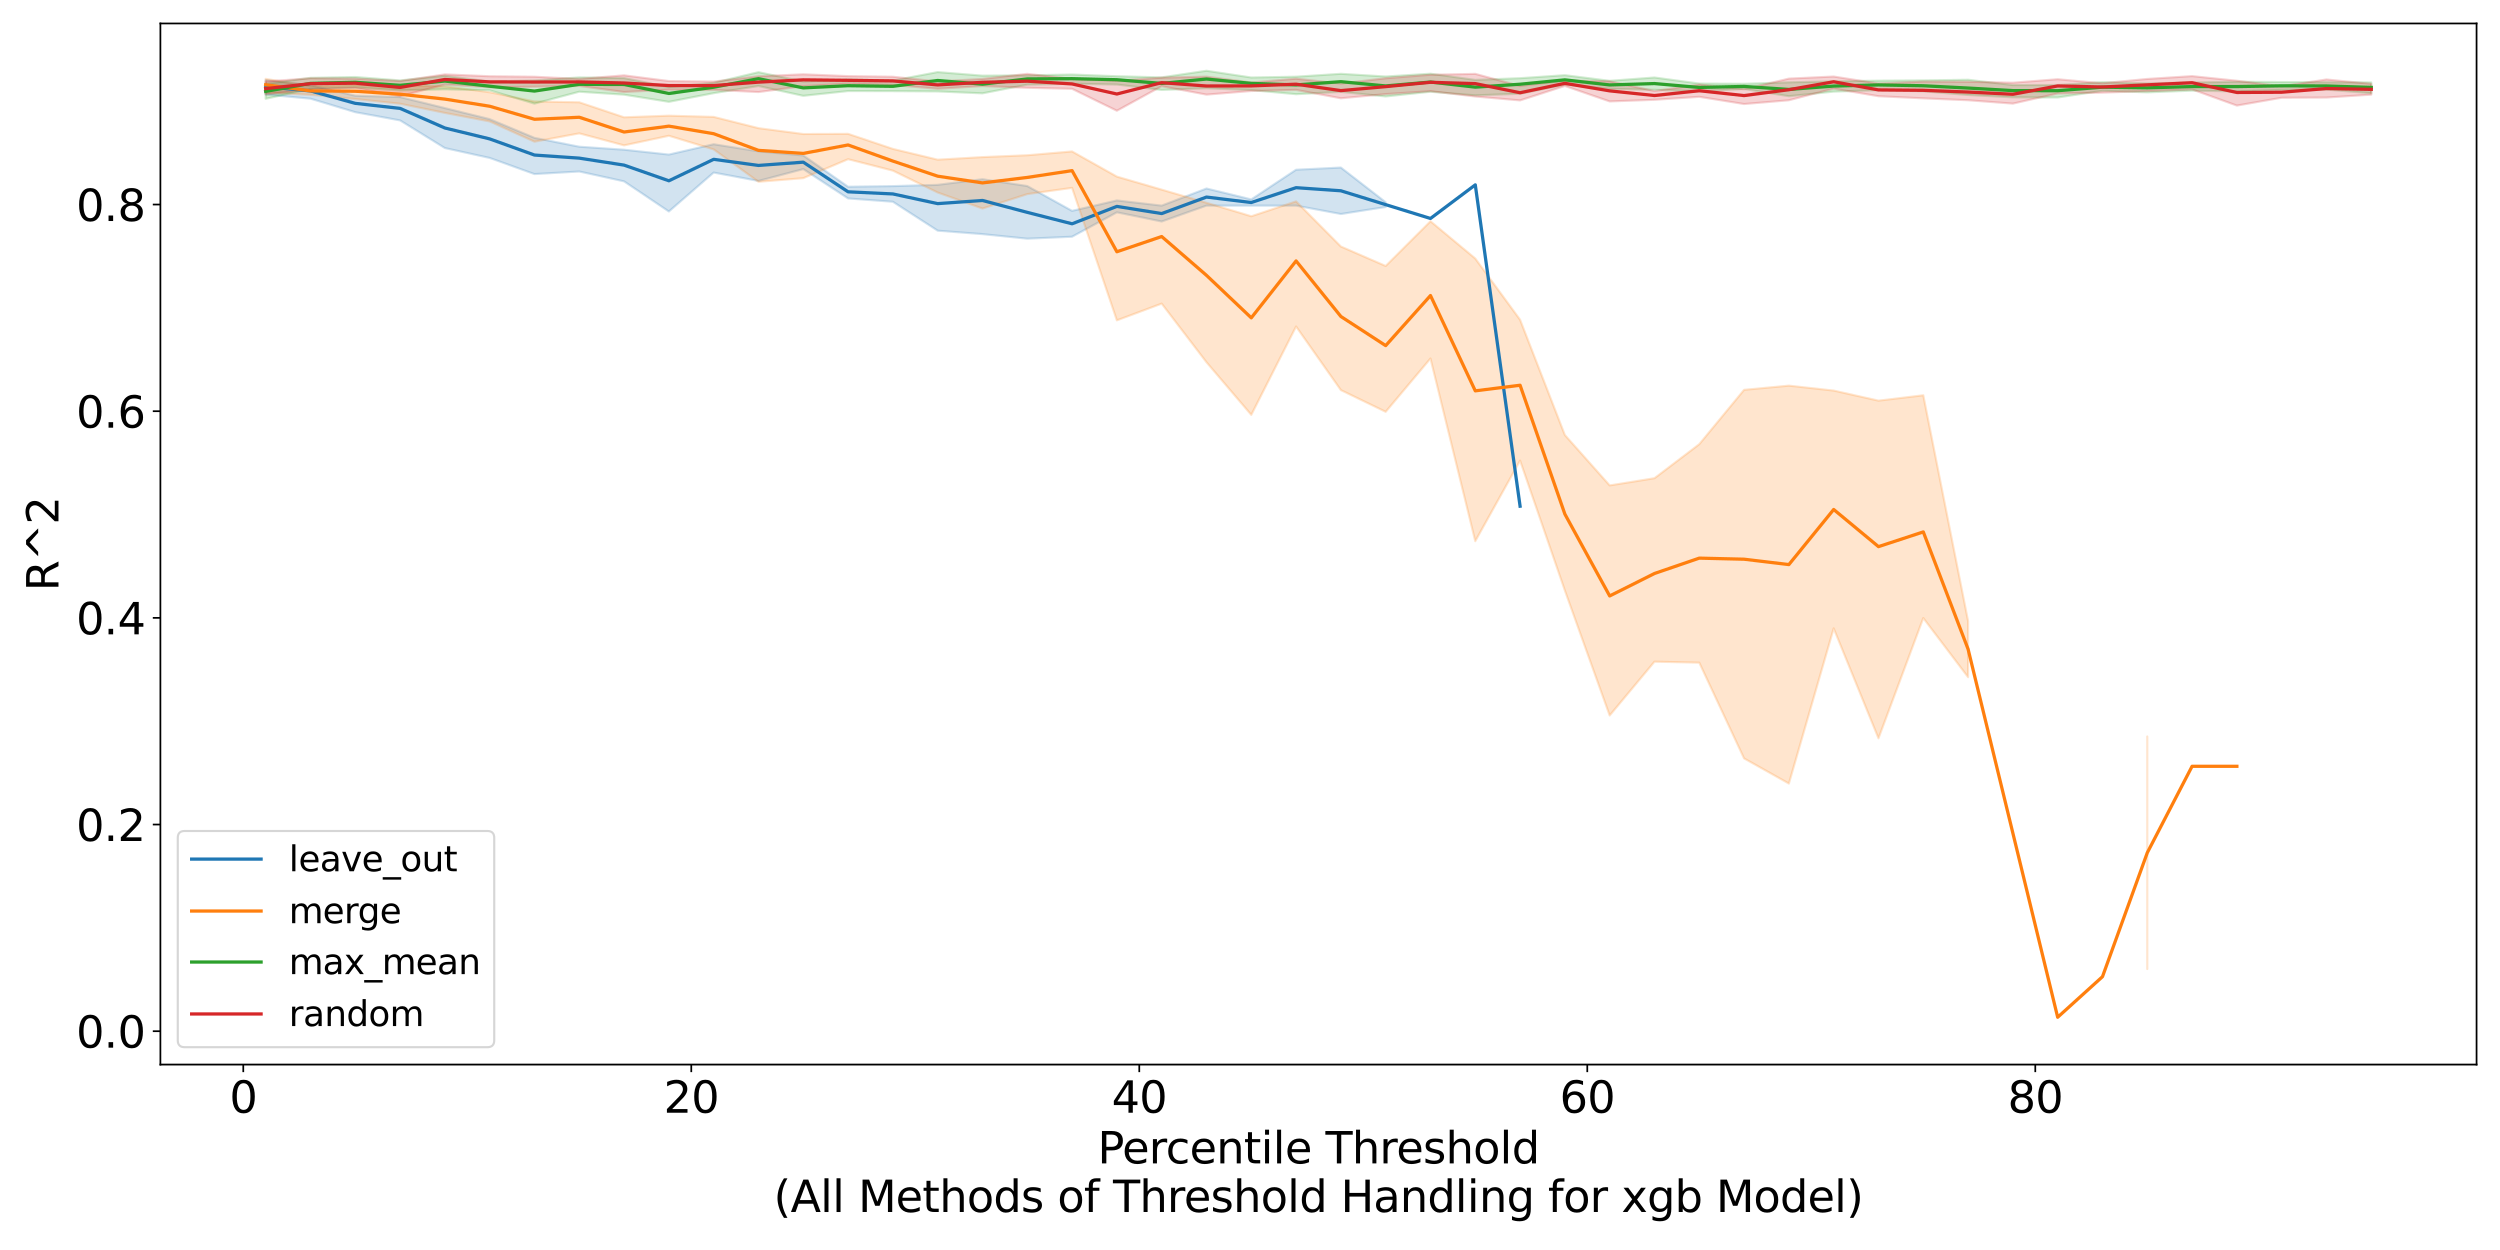 <?xml version="1.0" encoding="utf-8" standalone="no"?>
<!DOCTYPE svg PUBLIC "-//W3C//DTD SVG 1.1//EN"
  "http://www.w3.org/Graphics/SVG/1.1/DTD/svg11.dtd">
<svg xmlns:xlink="http://www.w3.org/1999/xlink" width="1152pt" height="576pt" viewBox="0 0 1152 576" xmlns="http://www.w3.org/2000/svg" version="1.1">
 <defs>
  <style type="text/css">*{stroke-linejoin: round; stroke-linecap: butt}</style>
 </defs>
 <g id="figure_1">
  <g id="patch_1">
   <path d="M 0 576 
L 1152 576 
L 1152 0 
L 0 0 
z
" style="fill: #ffffff"/>
  </g>
  <g id="axes_1">
   <g id="patch_2">
    <path d="M 73.91 490.552 
L 1141.2 490.552 
L 1141.2 10.8 
L 73.91 10.8 
z
" style="fill: #ffffff"/>
   </g>
   <g id="PolyCollection_1">
    <defs>
     <path id="me7a754d782" d="M 122.423 -539.106 
L 122.423 -532.433 
L 143.067 -530.531 
L 163.711 -524.304 
L 184.355 -520.516 
L 204.999 -507.78 
L 225.643 -503.221 
L 246.287 -495.789 
L 266.931 -496.976 
L 287.574 -492.43 
L 308.218 -478.544 
L 328.862 -496.485 
L 349.506 -492.622 
L 370.15 -498.081 
L 390.794 -484.557 
L 411.438 -483.037 
L 432.082 -469.709 
L 452.726 -468.116 
L 473.37 -466.016 
L 494.014 -466.916 
L 514.657 -478.153 
L 535.301 -473.927 
L 555.945 -481.25 
L 576.589 -481.25 
L 597.233 -481.25 
L 617.877 -477.381 
L 638.521 -480.61 
L 638.521 -482.808 
L 638.521 -482.808 
L 617.877 -498.79 
L 597.233 -497.786 
L 576.589 -484.112 
L 555.945 -489.137 
L 535.301 -481.25 
L 514.657 -483.634 
L 494.014 -478.835 
L 473.37 -490.27 
L 452.726 -493.42 
L 432.082 -490.821 
L 411.438 -490.239 
L 390.794 -489.951 
L 370.15 -504.364 
L 349.506 -506.262 
L 328.862 -509.538 
L 308.218 -504.776 
L 287.574 -507.007 
L 266.931 -508.394 
L 246.287 -512.47 
L 225.643 -521.094 
L 204.999 -526.187 
L 184.355 -531.26 
L 163.711 -531.895 
L 143.067 -536.721 
L 122.423 -539.106 
z
" style="stroke: #1f77b4; stroke-opacity: 0.2"/>
    </defs>
    <g clip-path="url(#pbb1930a313)">
     <use xlink:href="#me7a754d782" x="0" y="576" style="fill: #1f77b4; fill-opacity: 0.2; stroke: #1f77b4; stroke-opacity: 0.2"/>
    </g>
   </g>
   <g id="PolyCollection_2">
    <path d="M 122.423 36.33 
L 122.423 42.564 
L 143.067 43.684 
L 163.711 45.627 
L 184.355 47.793 
L 204.999 52.023 
L 225.643 55.953 
L 246.287 65.29 
L 266.931 61.457 
L 287.574 66.984 
L 308.218 62.569 
L 328.862 68.844 
L 349.506 83.761 
L 370.15 82.103 
L 390.794 73.357 
L 411.438 78.635 
L 432.082 88.709 
L 452.726 96.093 
L 473.37 89.446 
L 494.014 86.571 
L 514.657 147.614 
L 535.301 139.9 
L 555.945 166.913 
L 576.589 191.165 
L 597.233 150.453 
L 617.877 179.76 
L 638.521 189.769 
L 659.165 165.197 
L 679.809 249.368 
L 700.453 212.242 
L 721.096 272.1 
L 741.74 329.69 
L 762.384 304.9 
L 783.028 305.347 
L 803.672 349.479 
L 824.316 361.069 
L 844.96 289.551 
L 865.604 340.208 
L 886.248 284.8 
L 906.892 312.037 
L 906.892 286.197 
L 906.892 286.197 
L 886.248 182.148 
L 865.604 184.625 
L 844.96 179.981 
L 824.316 177.711 
L 803.672 179.64 
L 783.028 204.68 
L 762.384 220.36 
L 741.74 223.679 
L 721.096 200.464 
L 700.453 147.342 
L 679.809 119.131 
L 659.165 101.961 
L 638.521 122.567 
L 617.877 113.601 
L 597.233 92.806 
L 576.589 99.651 
L 555.945 93.435 
L 535.301 87.384 
L 514.657 81.385 
L 494.014 69.787 
L 473.37 71.539 
L 452.726 72.393 
L 432.082 73.578 
L 411.438 68.613 
L 390.794 61.675 
L 370.15 61.756 
L 349.506 59.06 
L 328.862 53.866 
L 308.218 53.309 
L 287.574 54.054 
L 266.931 47.136 
L 246.287 46.757 
L 225.643 42.519 
L 204.999 39.76 
L 184.355 39.514 
L 163.711 39.187 
L 143.067 39.768 
L 122.423 36.33 
z
" clip-path="url(#pbb1930a313)" style="fill: #ff7f0e; fill-opacity: 0.2; stroke: #ff7f0e; stroke-opacity: 0.2"/>
    <path d="M 989.467 339.381 
L 989.467 446.515 
L 989.467 339.381 
L 989.467 339.381 
z
" clip-path="url(#pbb1930a313)" style="fill: #ff7f0e; fill-opacity: 0.2; stroke: #ff7f0e; stroke-opacity: 0.2"/>
   </g>
   <g id="PolyCollection_3">
    <defs>
     <path id="m6e97b37453" d="M 122.423 -537.349 
L 122.423 -530.465 
L 143.067 -535.061 
L 163.711 -535.703 
L 184.355 -534.364 
L 204.999 -534.863 
L 225.643 -534.404 
L 246.287 -528.25 
L 266.931 -533.734 
L 287.574 -532.376 
L 308.218 -529.074 
L 328.862 -533.068 
L 349.506 -536.361 
L 370.15 -531.845 
L 390.794 -534.05 
L 411.438 -534.001 
L 432.082 -533.873 
L 452.726 -532.991 
L 473.37 -536.989 
L 494.014 -537.412 
L 514.657 -537.043 
L 535.301 -534.564 
L 555.945 -535.337 
L 576.589 -534.487 
L 597.233 -532.594 
L 617.877 -533.667 
L 638.521 -531.552 
L 659.165 -533.727 
L 679.809 -532.068 
L 700.453 -532.793 
L 721.096 -537.029 
L 741.74 -535.05 
L 762.384 -534.626 
L 783.028 -533.906 
L 803.672 -535.015 
L 824.316 -531.665 
L 844.96 -533.788 
L 865.604 -534.447 
L 886.248 -533.934 
L 906.892 -532.233 
L 927.536 -531.145 
L 948.179 -531.083 
L 968.823 -534.155 
L 989.467 -533.449 
L 1010.111 -534.237 
L 1030.755 -533.874 
L 1051.399 -534.586 
L 1072.043 -534.718 
L 1092.687 -533.039 
L 1092.687 -537.999 
L 1092.687 -537.999 
L 1072.043 -538.095 
L 1051.399 -538.206 
L 1030.755 -538.332 
L 1010.111 -537.968 
L 989.467 -537.568 
L 968.823 -538.134 
L 948.179 -536.825 
L 927.536 -536.801 
L 906.892 -539.25 
L 886.248 -538.948 
L 865.604 -538.823 
L 844.96 -538.522 
L 824.316 -538.052 
L 803.672 -537.394 
L 783.028 -537.496 
L 762.384 -540.288 
L 741.74 -538.756 
L 721.096 -541.354 
L 700.453 -539.966 
L 679.809 -539.187 
L 659.165 -542.029 
L 638.521 -540.746 
L 617.877 -541.984 
L 597.233 -540.656 
L 576.589 -540.284 
L 555.945 -543.393 
L 535.301 -540.344 
L 514.657 -540.871 
L 494.014 -541.66 
L 473.37 -541.274 
L 452.726 -541.138 
L 432.082 -542.78 
L 411.438 -538.884 
L 390.794 -539.374 
L 370.15 -538.431 
L 349.506 -542.741 
L 328.862 -537.85 
L 308.218 -535.876 
L 287.574 -540.019 
L 266.931 -540.323 
L 246.287 -538.912 
L 225.643 -538.405 
L 204.999 -541.07 
L 184.355 -538.944 
L 163.711 -540.517 
L 143.067 -540.127 
L 122.423 -537.349 
z
" style="stroke: #2ca02c; stroke-opacity: 0.2"/>
    </defs>
    <g clip-path="url(#pbb1930a313)">
     <use xlink:href="#m6e97b37453" x="0" y="576" style="fill: #2ca02c; fill-opacity: 0.2; stroke: #2ca02c; stroke-opacity: 0.2"/>
    </g>
   </g>
   <g id="PolyCollection_4">
    <defs>
     <path id="m1a0ae07b39" d="M 122.423 -538.478 
L 122.423 -532.525 
L 143.067 -534.814 
L 163.711 -535.452 
L 184.355 -531.689 
L 204.999 -537.05 
L 225.643 -535.799 
L 246.287 -536.04 
L 266.931 -536.389 
L 287.574 -533.61 
L 308.218 -534.647 
L 328.862 -534.59 
L 349.506 -533.581 
L 370.15 -536.311 
L 390.794 -537.453 
L 411.438 -536.86 
L 432.082 -535.093 
L 452.726 -536.351 
L 473.37 -535.556 
L 494.014 -535.076 
L 514.657 -524.973 
L 535.301 -536.279 
L 555.945 -532.399 
L 576.589 -534.075 
L 597.233 -534.588 
L 617.877 -530.716 
L 638.521 -532.637 
L 659.165 -534.006 
L 679.809 -531.533 
L 700.453 -529.737 
L 721.096 -536.391 
L 741.74 -529.264 
L 762.384 -530.014 
L 783.028 -531.391 
L 803.672 -528.068 
L 824.316 -529.799 
L 844.96 -535.17 
L 865.604 -531.668 
L 886.248 -530.693 
L 906.892 -529.813 
L 927.536 -528.255 
L 948.179 -532.938 
L 968.823 -533.322 
L 989.467 -534.046 
L 1010.111 -534.799 
L 1030.755 -527.351 
L 1051.399 -530.97 
L 1072.043 -531.058 
L 1092.687 -532.389 
L 1092.687 -537.347 
L 1092.687 -537.347 
L 1072.043 -539.381 
L 1051.399 -536.233 
L 1030.755 -538.795 
L 1010.111 -540.921 
L 989.467 -539.617 
L 968.823 -537.641 
L 948.179 -539.484 
L 927.536 -537.881 
L 906.892 -538.299 
L 886.248 -538.384 
L 865.604 -537.505 
L 844.96 -540.734 
L 824.316 -539.774 
L 803.672 -534.886 
L 783.028 -537.038 
L 762.384 -534.038 
L 741.74 -538.532 
L 721.096 -538.859 
L 700.453 -536.379 
L 679.809 -541.963 
L 659.165 -541.541 
L 638.521 -539.931 
L 617.877 -537.501 
L 597.233 -539.729 
L 576.589 -537.994 
L 555.945 -540.668 
L 535.301 -540.204 
L 514.657 -538.781 
L 494.014 -539.648 
L 473.37 -541.967 
L 452.726 -539.625 
L 432.082 -538.442 
L 411.438 -540.64 
L 390.794 -540.921 
L 370.15 -541.76 
L 349.506 -540.837 
L 328.862 -538.395 
L 308.218 -538.656 
L 287.574 -541.273 
L 266.931 -539.635 
L 246.287 -540.64 
L 225.643 -540.861 
L 204.999 -541.726 
L 184.355 -538.631 
L 163.711 -539.744 
L 143.067 -539.913 
L 122.423 -538.478 
z
" style="stroke: #d62728; stroke-opacity: 0.2"/>
    </defs>
    <g clip-path="url(#pbb1930a313)">
     <use xlink:href="#m1a0ae07b39" x="0" y="576" style="fill: #d62728; fill-opacity: 0.2; stroke: #d62728; stroke-opacity: 0.2"/>
    </g>
   </g>
   <g id="matplotlib.axis_1">
    <g id="xtick_1">
     <g id="line2d_1">
      <defs>
       <path id="m4ac0fab7d2" d="M 0 0 
L 0 3.5 
" style="stroke: #000000; stroke-width: 0.8"/>
      </defs>
      <g>
       <use xlink:href="#m4ac0fab7d2" x="112.101" y="490.552" style="stroke: #000000; stroke-width: 0.8"/>
      </g>
     </g>
     <g id="text_1">
      <!-- 0 -->
      <g transform="translate(105.739 512.749) scale(0.2 -0.2)">
       <defs>
        <path id="DejaVuSans-30" d="M 2034 4250 
Q 1547 4250 1301 3770 
Q 1056 3291 1056 2328 
Q 1056 1369 1301 889 
Q 1547 409 2034 409 
Q 2525 409 2770 889 
Q 3016 1369 3016 2328 
Q 3016 3291 2770 3770 
Q 2525 4250 2034 4250 
z
M 2034 4750 
Q 2819 4750 3233 4129 
Q 3647 3509 3647 2328 
Q 3647 1150 3233 529 
Q 2819 -91 2034 -91 
Q 1250 -91 836 529 
Q 422 1150 422 2328 
Q 422 3509 836 4129 
Q 1250 4750 2034 4750 
z
" transform="scale(0.016)"/>
       </defs>
       <use xlink:href="#DejaVuSans-30"/>
      </g>
     </g>
    </g>
    <g id="xtick_2">
     <g id="line2d_2">
      <g>
       <use xlink:href="#m4ac0fab7d2" x="318.54" y="490.552" style="stroke: #000000; stroke-width: 0.8"/>
      </g>
     </g>
     <g id="text_2">
      <!-- 20 -->
      <g transform="translate(305.815 512.749) scale(0.2 -0.2)">
       <defs>
        <path id="DejaVuSans-32" d="M 1228 531 
L 3431 531 
L 3431 0 
L 469 0 
L 469 531 
Q 828 903 1448 1529 
Q 2069 2156 2228 2338 
Q 2531 2678 2651 2914 
Q 2772 3150 2772 3378 
Q 2772 3750 2511 3984 
Q 2250 4219 1831 4219 
Q 1534 4219 1204 4116 
Q 875 4013 500 3803 
L 500 4441 
Q 881 4594 1212 4672 
Q 1544 4750 1819 4750 
Q 2544 4750 2975 4387 
Q 3406 4025 3406 3419 
Q 3406 3131 3298 2873 
Q 3191 2616 2906 2266 
Q 2828 2175 2409 1742 
Q 1991 1309 1228 531 
z
" transform="scale(0.016)"/>
       </defs>
       <use xlink:href="#DejaVuSans-32"/>
       <use xlink:href="#DejaVuSans-30" x="63.623"/>
      </g>
     </g>
    </g>
    <g id="xtick_3">
     <g id="line2d_3">
      <g>
       <use xlink:href="#m4ac0fab7d2" x="524.979" y="490.552" style="stroke: #000000; stroke-width: 0.8"/>
      </g>
     </g>
     <g id="text_3">
      <!-- 40 -->
      <g transform="translate(512.254 512.749) scale(0.2 -0.2)">
       <defs>
        <path id="DejaVuSans-34" d="M 2419 4116 
L 825 1625 
L 2419 1625 
L 2419 4116 
z
M 2253 4666 
L 3047 4666 
L 3047 1625 
L 3713 1625 
L 3713 1100 
L 3047 1100 
L 3047 0 
L 2419 0 
L 2419 1100 
L 313 1100 
L 313 1709 
L 2253 4666 
z
" transform="scale(0.016)"/>
       </defs>
       <use xlink:href="#DejaVuSans-34"/>
       <use xlink:href="#DejaVuSans-30" x="63.623"/>
      </g>
     </g>
    </g>
    <g id="xtick_4">
     <g id="line2d_4">
      <g>
       <use xlink:href="#m4ac0fab7d2" x="731.418" y="490.552" style="stroke: #000000; stroke-width: 0.8"/>
      </g>
     </g>
     <g id="text_4">
      <!-- 60 -->
      <g transform="translate(718.693 512.749) scale(0.2 -0.2)">
       <defs>
        <path id="DejaVuSans-36" d="M 2113 2584 
Q 1688 2584 1439 2293 
Q 1191 2003 1191 1497 
Q 1191 994 1439 701 
Q 1688 409 2113 409 
Q 2538 409 2786 701 
Q 3034 994 3034 1497 
Q 3034 2003 2786 2293 
Q 2538 2584 2113 2584 
z
M 3366 4563 
L 3366 3988 
Q 3128 4100 2886 4159 
Q 2644 4219 2406 4219 
Q 1781 4219 1451 3797 
Q 1122 3375 1075 2522 
Q 1259 2794 1537 2939 
Q 1816 3084 2150 3084 
Q 2853 3084 3261 2657 
Q 3669 2231 3669 1497 
Q 3669 778 3244 343 
Q 2819 -91 2113 -91 
Q 1303 -91 875 529 
Q 447 1150 447 2328 
Q 447 3434 972 4092 
Q 1497 4750 2381 4750 
Q 2619 4750 2861 4703 
Q 3103 4656 3366 4563 
z
" transform="scale(0.016)"/>
       </defs>
       <use xlink:href="#DejaVuSans-36"/>
       <use xlink:href="#DejaVuSans-30" x="63.623"/>
      </g>
     </g>
    </g>
    <g id="xtick_5">
     <g id="line2d_5">
      <g>
       <use xlink:href="#m4ac0fab7d2" x="937.858" y="490.552" style="stroke: #000000; stroke-width: 0.8"/>
      </g>
     </g>
     <g id="text_5">
      <!-- 80 -->
      <g transform="translate(925.133 512.749) scale(0.2 -0.2)">
       <defs>
        <path id="DejaVuSans-38" d="M 2034 2216 
Q 1584 2216 1326 1975 
Q 1069 1734 1069 1313 
Q 1069 891 1326 650 
Q 1584 409 2034 409 
Q 2484 409 2743 651 
Q 3003 894 3003 1313 
Q 3003 1734 2745 1975 
Q 2488 2216 2034 2216 
z
M 1403 2484 
Q 997 2584 770 2862 
Q 544 3141 544 3541 
Q 544 4100 942 4425 
Q 1341 4750 2034 4750 
Q 2731 4750 3128 4425 
Q 3525 4100 3525 3541 
Q 3525 3141 3298 2862 
Q 3072 2584 2669 2484 
Q 3125 2378 3379 2068 
Q 3634 1759 3634 1313 
Q 3634 634 3220 271 
Q 2806 -91 2034 -91 
Q 1263 -91 848 271 
Q 434 634 434 1313 
Q 434 1759 690 2068 
Q 947 2378 1403 2484 
z
M 1172 3481 
Q 1172 3119 1398 2916 
Q 1625 2713 2034 2713 
Q 2441 2713 2670 2916 
Q 2900 3119 2900 3481 
Q 2900 3844 2670 4047 
Q 2441 4250 2034 4250 
Q 1625 4250 1398 4047 
Q 1172 3844 1172 3481 
z
" transform="scale(0.016)"/>
       </defs>
       <use xlink:href="#DejaVuSans-38"/>
       <use xlink:href="#DejaVuSans-30" x="63.623"/>
      </g>
     </g>
    </g>
    <g id="text_6">
     <!-- Percentile Threshold -->
     <g transform="translate(505.775 536.105) scale(0.2 -0.2)">
      <defs>
       <path id="DejaVuSans-50" d="M 1259 4147 
L 1259 2394 
L 2053 2394 
Q 2494 2394 2734 2622 
Q 2975 2850 2975 3272 
Q 2975 3691 2734 3919 
Q 2494 4147 2053 4147 
L 1259 4147 
z
M 628 4666 
L 2053 4666 
Q 2838 4666 3239 4311 
Q 3641 3956 3641 3272 
Q 3641 2581 3239 2228 
Q 2838 1875 2053 1875 
L 1259 1875 
L 1259 0 
L 628 0 
L 628 4666 
z
" transform="scale(0.016)"/>
       <path id="DejaVuSans-65" d="M 3597 1894 
L 3597 1613 
L 953 1613 
Q 991 1019 1311 708 
Q 1631 397 2203 397 
Q 2534 397 2845 478 
Q 3156 559 3463 722 
L 3463 178 
Q 3153 47 2828 -22 
Q 2503 -91 2169 -91 
Q 1331 -91 842 396 
Q 353 884 353 1716 
Q 353 2575 817 3079 
Q 1281 3584 2069 3584 
Q 2775 3584 3186 3129 
Q 3597 2675 3597 1894 
z
M 3022 2063 
Q 3016 2534 2758 2815 
Q 2500 3097 2075 3097 
Q 1594 3097 1305 2825 
Q 1016 2553 972 2059 
L 3022 2063 
z
" transform="scale(0.016)"/>
       <path id="DejaVuSans-72" d="M 2631 2963 
Q 2534 3019 2420 3045 
Q 2306 3072 2169 3072 
Q 1681 3072 1420 2755 
Q 1159 2438 1159 1844 
L 1159 0 
L 581 0 
L 581 3500 
L 1159 3500 
L 1159 2956 
Q 1341 3275 1631 3429 
Q 1922 3584 2338 3584 
Q 2397 3584 2469 3576 
Q 2541 3569 2628 3553 
L 2631 2963 
z
" transform="scale(0.016)"/>
       <path id="DejaVuSans-63" d="M 3122 3366 
L 3122 2828 
Q 2878 2963 2633 3030 
Q 2388 3097 2138 3097 
Q 1578 3097 1268 2742 
Q 959 2388 959 1747 
Q 959 1106 1268 751 
Q 1578 397 2138 397 
Q 2388 397 2633 464 
Q 2878 531 3122 666 
L 3122 134 
Q 2881 22 2623 -34 
Q 2366 -91 2075 -91 
Q 1284 -91 818 406 
Q 353 903 353 1747 
Q 353 2603 823 3093 
Q 1294 3584 2113 3584 
Q 2378 3584 2631 3529 
Q 2884 3475 3122 3366 
z
" transform="scale(0.016)"/>
       <path id="DejaVuSans-6e" d="M 3513 2113 
L 3513 0 
L 2938 0 
L 2938 2094 
Q 2938 2591 2744 2837 
Q 2550 3084 2163 3084 
Q 1697 3084 1428 2787 
Q 1159 2491 1159 1978 
L 1159 0 
L 581 0 
L 581 3500 
L 1159 3500 
L 1159 2956 
Q 1366 3272 1645 3428 
Q 1925 3584 2291 3584 
Q 2894 3584 3203 3211 
Q 3513 2838 3513 2113 
z
" transform="scale(0.016)"/>
       <path id="DejaVuSans-74" d="M 1172 4494 
L 1172 3500 
L 2356 3500 
L 2356 3053 
L 1172 3053 
L 1172 1153 
Q 1172 725 1289 603 
Q 1406 481 1766 481 
L 2356 481 
L 2356 0 
L 1766 0 
Q 1100 0 847 248 
Q 594 497 594 1153 
L 594 3053 
L 172 3053 
L 172 3500 
L 594 3500 
L 594 4494 
L 1172 4494 
z
" transform="scale(0.016)"/>
       <path id="DejaVuSans-69" d="M 603 3500 
L 1178 3500 
L 1178 0 
L 603 0 
L 603 3500 
z
M 603 4863 
L 1178 4863 
L 1178 4134 
L 603 4134 
L 603 4863 
z
" transform="scale(0.016)"/>
       <path id="DejaVuSans-6c" d="M 603 4863 
L 1178 4863 
L 1178 0 
L 603 0 
L 603 4863 
z
" transform="scale(0.016)"/>
       <path id="DejaVuSans-20" transform="scale(0.016)"/>
       <path id="DejaVuSans-54" d="M -19 4666 
L 3928 4666 
L 3928 4134 
L 2272 4134 
L 2272 0 
L 1638 0 
L 1638 4134 
L -19 4134 
L -19 4666 
z
" transform="scale(0.016)"/>
       <path id="DejaVuSans-68" d="M 3513 2113 
L 3513 0 
L 2938 0 
L 2938 2094 
Q 2938 2591 2744 2837 
Q 2550 3084 2163 3084 
Q 1697 3084 1428 2787 
Q 1159 2491 1159 1978 
L 1159 0 
L 581 0 
L 581 4863 
L 1159 4863 
L 1159 2956 
Q 1366 3272 1645 3428 
Q 1925 3584 2291 3584 
Q 2894 3584 3203 3211 
Q 3513 2838 3513 2113 
z
" transform="scale(0.016)"/>
       <path id="DejaVuSans-73" d="M 2834 3397 
L 2834 2853 
Q 2591 2978 2328 3040 
Q 2066 3103 1784 3103 
Q 1356 3103 1142 2972 
Q 928 2841 928 2578 
Q 928 2378 1081 2264 
Q 1234 2150 1697 2047 
L 1894 2003 
Q 2506 1872 2764 1633 
Q 3022 1394 3022 966 
Q 3022 478 2636 193 
Q 2250 -91 1575 -91 
Q 1294 -91 989 -36 
Q 684 19 347 128 
L 347 722 
Q 666 556 975 473 
Q 1284 391 1588 391 
Q 1994 391 2212 530 
Q 2431 669 2431 922 
Q 2431 1156 2273 1281 
Q 2116 1406 1581 1522 
L 1381 1569 
Q 847 1681 609 1914 
Q 372 2147 372 2553 
Q 372 3047 722 3315 
Q 1072 3584 1716 3584 
Q 2034 3584 2315 3537 
Q 2597 3491 2834 3397 
z
" transform="scale(0.016)"/>
       <path id="DejaVuSans-6f" d="M 1959 3097 
Q 1497 3097 1228 2736 
Q 959 2375 959 1747 
Q 959 1119 1226 758 
Q 1494 397 1959 397 
Q 2419 397 2687 759 
Q 2956 1122 2956 1747 
Q 2956 2369 2687 2733 
Q 2419 3097 1959 3097 
z
M 1959 3584 
Q 2709 3584 3137 3096 
Q 3566 2609 3566 1747 
Q 3566 888 3137 398 
Q 2709 -91 1959 -91 
Q 1206 -91 779 398 
Q 353 888 353 1747 
Q 353 2609 779 3096 
Q 1206 3584 1959 3584 
z
" transform="scale(0.016)"/>
       <path id="DejaVuSans-64" d="M 2906 2969 
L 2906 4863 
L 3481 4863 
L 3481 0 
L 2906 0 
L 2906 525 
Q 2725 213 2448 61 
Q 2172 -91 1784 -91 
Q 1150 -91 751 415 
Q 353 922 353 1747 
Q 353 2572 751 3078 
Q 1150 3584 1784 3584 
Q 2172 3584 2448 3432 
Q 2725 3281 2906 2969 
z
M 947 1747 
Q 947 1113 1208 752 
Q 1469 391 1925 391 
Q 2381 391 2643 752 
Q 2906 1113 2906 1747 
Q 2906 2381 2643 2742 
Q 2381 3103 1925 3103 
Q 1469 3103 1208 2742 
Q 947 2381 947 1747 
z
" transform="scale(0.016)"/>
      </defs>
      <use xlink:href="#DejaVuSans-50"/>
      <use xlink:href="#DejaVuSans-65" x="56.678"/>
      <use xlink:href="#DejaVuSans-72" x="118.201"/>
      <use xlink:href="#DejaVuSans-63" x="157.064"/>
      <use xlink:href="#DejaVuSans-65" x="212.045"/>
      <use xlink:href="#DejaVuSans-6e" x="273.568"/>
      <use xlink:href="#DejaVuSans-74" x="336.947"/>
      <use xlink:href="#DejaVuSans-69" x="376.156"/>
      <use xlink:href="#DejaVuSans-6c" x="403.939"/>
      <use xlink:href="#DejaVuSans-65" x="431.723"/>
      <use xlink:href="#DejaVuSans-20" x="493.246"/>
      <use xlink:href="#DejaVuSans-54" x="525.033"/>
      <use xlink:href="#DejaVuSans-68" x="586.117"/>
      <use xlink:href="#DejaVuSans-72" x="649.496"/>
      <use xlink:href="#DejaVuSans-65" x="688.359"/>
      <use xlink:href="#DejaVuSans-73" x="749.883"/>
      <use xlink:href="#DejaVuSans-68" x="801.982"/>
      <use xlink:href="#DejaVuSans-6f" x="865.361"/>
      <use xlink:href="#DejaVuSans-6c" x="926.543"/>
      <use xlink:href="#DejaVuSans-64" x="954.326"/>
     </g>
     <!-- (All Methods of Threshold Handling for xgb Model) -->
     <g transform="translate(356.508 558.501) scale(0.2 -0.2)">
      <defs>
       <path id="DejaVuSans-28" d="M 1984 4856 
Q 1566 4138 1362 3434 
Q 1159 2731 1159 2009 
Q 1159 1288 1364 580 
Q 1569 -128 1984 -844 
L 1484 -844 
Q 1016 -109 783 600 
Q 550 1309 550 2009 
Q 550 2706 781 3412 
Q 1013 4119 1484 4856 
L 1984 4856 
z
" transform="scale(0.016)"/>
       <path id="DejaVuSans-41" d="M 2188 4044 
L 1331 1722 
L 3047 1722 
L 2188 4044 
z
M 1831 4666 
L 2547 4666 
L 4325 0 
L 3669 0 
L 3244 1197 
L 1141 1197 
L 716 0 
L 50 0 
L 1831 4666 
z
" transform="scale(0.016)"/>
       <path id="DejaVuSans-4d" d="M 628 4666 
L 1569 4666 
L 2759 1491 
L 3956 4666 
L 4897 4666 
L 4897 0 
L 4281 0 
L 4281 4097 
L 3078 897 
L 2444 897 
L 1241 4097 
L 1241 0 
L 628 0 
L 628 4666 
z
" transform="scale(0.016)"/>
       <path id="DejaVuSans-66" d="M 2375 4863 
L 2375 4384 
L 1825 4384 
Q 1516 4384 1395 4259 
Q 1275 4134 1275 3809 
L 1275 3500 
L 2222 3500 
L 2222 3053 
L 1275 3053 
L 1275 0 
L 697 0 
L 697 3053 
L 147 3053 
L 147 3500 
L 697 3500 
L 697 3744 
Q 697 4328 969 4595 
Q 1241 4863 1831 4863 
L 2375 4863 
z
" transform="scale(0.016)"/>
       <path id="DejaVuSans-48" d="M 628 4666 
L 1259 4666 
L 1259 2753 
L 3553 2753 
L 3553 4666 
L 4184 4666 
L 4184 0 
L 3553 0 
L 3553 2222 
L 1259 2222 
L 1259 0 
L 628 0 
L 628 4666 
z
" transform="scale(0.016)"/>
       <path id="DejaVuSans-61" d="M 2194 1759 
Q 1497 1759 1228 1600 
Q 959 1441 959 1056 
Q 959 750 1161 570 
Q 1363 391 1709 391 
Q 2188 391 2477 730 
Q 2766 1069 2766 1631 
L 2766 1759 
L 2194 1759 
z
M 3341 1997 
L 3341 0 
L 2766 0 
L 2766 531 
Q 2569 213 2275 61 
Q 1981 -91 1556 -91 
Q 1019 -91 701 211 
Q 384 513 384 1019 
Q 384 1609 779 1909 
Q 1175 2209 1959 2209 
L 2766 2209 
L 2766 2266 
Q 2766 2663 2505 2880 
Q 2244 3097 1772 3097 
Q 1472 3097 1187 3025 
Q 903 2953 641 2809 
L 641 3341 
Q 956 3463 1253 3523 
Q 1550 3584 1831 3584 
Q 2591 3584 2966 3190 
Q 3341 2797 3341 1997 
z
" transform="scale(0.016)"/>
       <path id="DejaVuSans-67" d="M 2906 1791 
Q 2906 2416 2648 2759 
Q 2391 3103 1925 3103 
Q 1463 3103 1205 2759 
Q 947 2416 947 1791 
Q 947 1169 1205 825 
Q 1463 481 1925 481 
Q 2391 481 2648 825 
Q 2906 1169 2906 1791 
z
M 3481 434 
Q 3481 -459 3084 -895 
Q 2688 -1331 1869 -1331 
Q 1566 -1331 1297 -1286 
Q 1028 -1241 775 -1147 
L 775 -588 
Q 1028 -725 1275 -790 
Q 1522 -856 1778 -856 
Q 2344 -856 2625 -561 
Q 2906 -266 2906 331 
L 2906 616 
Q 2728 306 2450 153 
Q 2172 0 1784 0 
Q 1141 0 747 490 
Q 353 981 353 1791 
Q 353 2603 747 3093 
Q 1141 3584 1784 3584 
Q 2172 3584 2450 3431 
Q 2728 3278 2906 2969 
L 2906 3500 
L 3481 3500 
L 3481 434 
z
" transform="scale(0.016)"/>
       <path id="DejaVuSans-78" d="M 3513 3500 
L 2247 1797 
L 3578 0 
L 2900 0 
L 1881 1375 
L 863 0 
L 184 0 
L 1544 1831 
L 300 3500 
L 978 3500 
L 1906 2253 
L 2834 3500 
L 3513 3500 
z
" transform="scale(0.016)"/>
       <path id="DejaVuSans-62" d="M 3116 1747 
Q 3116 2381 2855 2742 
Q 2594 3103 2138 3103 
Q 1681 3103 1420 2742 
Q 1159 2381 1159 1747 
Q 1159 1113 1420 752 
Q 1681 391 2138 391 
Q 2594 391 2855 752 
Q 3116 1113 3116 1747 
z
M 1159 2969 
Q 1341 3281 1617 3432 
Q 1894 3584 2278 3584 
Q 2916 3584 3314 3078 
Q 3713 2572 3713 1747 
Q 3713 922 3314 415 
Q 2916 -91 2278 -91 
Q 1894 -91 1617 61 
Q 1341 213 1159 525 
L 1159 0 
L 581 0 
L 581 4863 
L 1159 4863 
L 1159 2969 
z
" transform="scale(0.016)"/>
       <path id="DejaVuSans-29" d="M 513 4856 
L 1013 4856 
Q 1481 4119 1714 3412 
Q 1947 2706 1947 2009 
Q 1947 1309 1714 600 
Q 1481 -109 1013 -844 
L 513 -844 
Q 928 -128 1133 580 
Q 1338 1288 1338 2009 
Q 1338 2731 1133 3434 
Q 928 4138 513 4856 
z
" transform="scale(0.016)"/>
      </defs>
      <use xlink:href="#DejaVuSans-28"/>
      <use xlink:href="#DejaVuSans-41" x="39.014"/>
      <use xlink:href="#DejaVuSans-6c" x="107.422"/>
      <use xlink:href="#DejaVuSans-6c" x="135.205"/>
      <use xlink:href="#DejaVuSans-20" x="162.988"/>
      <use xlink:href="#DejaVuSans-4d" x="194.775"/>
      <use xlink:href="#DejaVuSans-65" x="281.055"/>
      <use xlink:href="#DejaVuSans-74" x="342.578"/>
      <use xlink:href="#DejaVuSans-68" x="381.787"/>
      <use xlink:href="#DejaVuSans-6f" x="445.166"/>
      <use xlink:href="#DejaVuSans-64" x="506.348"/>
      <use xlink:href="#DejaVuSans-73" x="569.824"/>
      <use xlink:href="#DejaVuSans-20" x="621.924"/>
      <use xlink:href="#DejaVuSans-6f" x="653.711"/>
      <use xlink:href="#DejaVuSans-66" x="714.893"/>
      <use xlink:href="#DejaVuSans-20" x="750.098"/>
      <use xlink:href="#DejaVuSans-54" x="781.885"/>
      <use xlink:href="#DejaVuSans-68" x="842.969"/>
      <use xlink:href="#DejaVuSans-72" x="906.348"/>
      <use xlink:href="#DejaVuSans-65" x="945.211"/>
      <use xlink:href="#DejaVuSans-73" x="1006.734"/>
      <use xlink:href="#DejaVuSans-68" x="1058.834"/>
      <use xlink:href="#DejaVuSans-6f" x="1122.213"/>
      <use xlink:href="#DejaVuSans-6c" x="1183.395"/>
      <use xlink:href="#DejaVuSans-64" x="1211.178"/>
      <use xlink:href="#DejaVuSans-20" x="1274.654"/>
      <use xlink:href="#DejaVuSans-48" x="1306.441"/>
      <use xlink:href="#DejaVuSans-61" x="1381.637"/>
      <use xlink:href="#DejaVuSans-6e" x="1442.916"/>
      <use xlink:href="#DejaVuSans-64" x="1506.295"/>
      <use xlink:href="#DejaVuSans-6c" x="1569.771"/>
      <use xlink:href="#DejaVuSans-69" x="1597.555"/>
      <use xlink:href="#DejaVuSans-6e" x="1625.338"/>
      <use xlink:href="#DejaVuSans-67" x="1688.717"/>
      <use xlink:href="#DejaVuSans-20" x="1752.193"/>
      <use xlink:href="#DejaVuSans-66" x="1783.98"/>
      <use xlink:href="#DejaVuSans-6f" x="1819.186"/>
      <use xlink:href="#DejaVuSans-72" x="1880.367"/>
      <use xlink:href="#DejaVuSans-20" x="1921.48"/>
      <use xlink:href="#DejaVuSans-78" x="1953.268"/>
      <use xlink:href="#DejaVuSans-67" x="2012.447"/>
      <use xlink:href="#DejaVuSans-62" x="2075.924"/>
      <use xlink:href="#DejaVuSans-20" x="2139.4"/>
      <use xlink:href="#DejaVuSans-4d" x="2171.188"/>
      <use xlink:href="#DejaVuSans-6f" x="2257.467"/>
      <use xlink:href="#DejaVuSans-64" x="2318.648"/>
      <use xlink:href="#DejaVuSans-65" x="2382.125"/>
      <use xlink:href="#DejaVuSans-6c" x="2443.648"/>
      <use xlink:href="#DejaVuSans-29" x="2471.432"/>
     </g>
    </g>
   </g>
   <g id="matplotlib.axis_2">
    <g id="ytick_1">
     <g id="line2d_6">
      <defs>
       <path id="m4d9997c94e" d="M 0 0 
L -3.5 0 
" style="stroke: #000000; stroke-width: 0.8"/>
      </defs>
      <g>
       <use xlink:href="#m4d9997c94e" x="73.91" y="475.165" style="stroke: #000000; stroke-width: 0.8"/>
      </g>
     </g>
     <g id="text_7">
      <!-- 0.0 -->
      <g transform="translate(35.104 482.763) scale(0.2 -0.2)">
       <defs>
        <path id="DejaVuSans-2e" d="M 684 794 
L 1344 794 
L 1344 0 
L 684 0 
L 684 794 
z
" transform="scale(0.016)"/>
       </defs>
       <use xlink:href="#DejaVuSans-30"/>
       <use xlink:href="#DejaVuSans-2e" x="63.623"/>
       <use xlink:href="#DejaVuSans-30" x="95.41"/>
      </g>
     </g>
    </g>
    <g id="ytick_2">
     <g id="line2d_7">
      <g>
       <use xlink:href="#m4d9997c94e" x="73.91" y="379.936" style="stroke: #000000; stroke-width: 0.8"/>
      </g>
     </g>
     <g id="text_8">
      <!-- 0.2 -->
      <g transform="translate(35.104 387.534) scale(0.2 -0.2)">
       <use xlink:href="#DejaVuSans-30"/>
       <use xlink:href="#DejaVuSans-2e" x="63.623"/>
       <use xlink:href="#DejaVuSans-32" x="95.41"/>
      </g>
     </g>
    </g>
    <g id="ytick_3">
     <g id="line2d_8">
      <g>
       <use xlink:href="#m4d9997c94e" x="73.91" y="284.707" style="stroke: #000000; stroke-width: 0.8"/>
      </g>
     </g>
     <g id="text_9">
      <!-- 0.4 -->
      <g transform="translate(35.104 292.305) scale(0.2 -0.2)">
       <use xlink:href="#DejaVuSans-30"/>
       <use xlink:href="#DejaVuSans-2e" x="63.623"/>
       <use xlink:href="#DejaVuSans-34" x="95.41"/>
      </g>
     </g>
    </g>
    <g id="ytick_4">
     <g id="line2d_9">
      <g>
       <use xlink:href="#m4d9997c94e" x="73.91" y="189.478" style="stroke: #000000; stroke-width: 0.8"/>
      </g>
     </g>
     <g id="text_10">
      <!-- 0.6 -->
      <g transform="translate(35.104 197.076) scale(0.2 -0.2)">
       <use xlink:href="#DejaVuSans-30"/>
       <use xlink:href="#DejaVuSans-2e" x="63.623"/>
       <use xlink:href="#DejaVuSans-36" x="95.41"/>
      </g>
     </g>
    </g>
    <g id="ytick_5">
     <g id="line2d_10">
      <g>
       <use xlink:href="#m4d9997c94e" x="73.91" y="94.249" style="stroke: #000000; stroke-width: 0.8"/>
      </g>
     </g>
     <g id="text_11">
      <!-- 0.8 -->
      <g transform="translate(35.104 101.847) scale(0.2 -0.2)">
       <use xlink:href="#DejaVuSans-30"/>
       <use xlink:href="#DejaVuSans-2e" x="63.623"/>
       <use xlink:href="#DejaVuSans-38" x="95.41"/>
      </g>
     </g>
    </g>
    <g id="text_12">
     <!-- R^2 -->
     <g transform="translate(26.944 272.367) rotate(-90) scale(0.2 -0.2)">
      <defs>
       <path id="DejaVuSans-52" d="M 2841 2188 
Q 3044 2119 3236 1894 
Q 3428 1669 3622 1275 
L 4263 0 
L 3584 0 
L 2988 1197 
Q 2756 1666 2539 1819 
Q 2322 1972 1947 1972 
L 1259 1972 
L 1259 0 
L 628 0 
L 628 4666 
L 2053 4666 
Q 2853 4666 3247 4331 
Q 3641 3997 3641 3322 
Q 3641 2881 3436 2590 
Q 3231 2300 2841 2188 
z
M 1259 4147 
L 1259 2491 
L 2053 2491 
Q 2509 2491 2742 2702 
Q 2975 2913 2975 3322 
Q 2975 3731 2742 3939 
Q 2509 4147 2053 4147 
L 1259 4147 
z
" transform="scale(0.016)"/>
       <path id="DejaVuSans-5e" d="M 2988 4666 
L 4684 2925 
L 4056 2925 
L 2681 4159 
L 1306 2925 
L 678 2925 
L 2375 4666 
L 2988 4666 
z
" transform="scale(0.016)"/>
      </defs>
      <use xlink:href="#DejaVuSans-52"/>
      <use xlink:href="#DejaVuSans-5e" x="69.482"/>
      <use xlink:href="#DejaVuSans-32" x="153.271"/>
     </g>
    </g>
   </g>
   <g id="line2d_11">
    <path d="M 122.423 39.919 
L 143.067 41.906 
L 163.711 47.629 
L 184.355 49.946 
L 204.999 58.982 
L 225.643 64.007 
L 246.287 71.443 
L 266.931 72.869 
L 287.574 76.088 
L 308.218 83.305 
L 328.862 73.416 
L 349.506 76.234 
L 370.15 74.725 
L 390.794 88.387 
L 411.438 89.369 
L 432.082 93.829 
L 452.726 92.374 
L 473.37 97.857 
L 494.014 103.125 
L 514.657 95.107 
L 535.301 98.412 
L 555.945 90.806 
L 576.589 93.319 
L 597.233 86.482 
L 617.877 87.914 
L 638.521 94.291 
L 659.165 100.669 
L 679.809 85.18 
L 700.453 233.255 
" clip-path="url(#pbb1930a313)" style="fill: none; stroke: #1f77b4; stroke-width: 1.5; stroke-linecap: square"/>
   </g>
   <g id="line2d_12">
    <path d="M 122.423 39.063 
L 143.067 41.887 
L 163.711 42.04 
L 184.355 43.414 
L 204.999 45.668 
L 225.643 48.961 
L 246.287 54.956 
L 266.931 54.037 
L 287.574 60.835 
L 308.218 58.127 
L 328.862 61.614 
L 349.506 69.289 
L 370.15 70.693 
L 390.794 66.797 
L 411.438 74.228 
L 432.082 81.183 
L 452.726 84.281 
L 473.37 81.762 
L 494.014 78.627 
L 514.657 116.005 
L 535.301 108.996 
L 555.945 126.877 
L 576.589 146.462 
L 597.233 120.231 
L 617.877 145.838 
L 638.521 159.264 
L 659.165 136.182 
L 679.809 180.099 
L 700.453 177.518 
L 721.096 236.907 
L 741.74 274.611 
L 762.384 264.263 
L 783.028 257.187 
L 803.672 257.683 
L 824.316 260.157 
L 844.96 234.766 
L 865.604 251.89 
L 886.248 245.104 
L 906.892 299.117 
L 948.179 468.745 
L 968.823 450.046 
L 989.467 392.948 
L 1010.111 353.102 
L 1030.755 353.102 
" clip-path="url(#pbb1930a313)" style="fill: none; stroke: #ff7f0e; stroke-width: 1.5; stroke-linecap: square"/>
   </g>
   <g id="line2d_13">
    <path d="M 122.423 42.124 
L 143.067 38.422 
L 163.711 37.916 
L 184.355 39.311 
L 204.999 37.35 
L 225.643 39.731 
L 246.287 41.966 
L 266.931 38.854 
L 287.574 38.927 
L 308.218 43.076 
L 328.862 40.189 
L 349.506 36.246 
L 370.15 40.5 
L 390.794 39.487 
L 411.438 39.78 
L 432.082 37.088 
L 452.726 38.78 
L 473.37 36.367 
L 494.014 36.243 
L 514.657 36.732 
L 535.301 38.444 
L 555.945 36.419 
L 576.589 38.425 
L 597.233 39.138 
L 617.877 37.631 
L 638.521 39.6 
L 659.165 37.799 
L 679.809 40.158 
L 700.453 38.811 
L 721.096 36.796 
L 741.74 39.14 
L 762.384 38.505 
L 783.028 40.292 
L 803.672 39.828 
L 824.316 41.214 
L 844.96 39.663 
L 865.604 39.132 
L 886.248 39.515 
L 906.892 40.574 
L 927.536 41.751 
L 948.179 41.8 
L 968.823 40.164 
L 989.467 40.47 
L 1010.111 39.889 
L 1030.755 39.894 
L 1051.399 39.542 
L 1072.043 39.614 
L 1092.687 40.274 
" clip-path="url(#pbb1930a313)" style="fill: none; stroke: #2ca02c; stroke-width: 1.5; stroke-linecap: square"/>
   </g>
   <g id="line2d_14">
    <path d="M 122.423 40.841 
L 143.067 38.556 
L 163.711 38.328 
L 184.355 40.298 
L 204.999 36.615 
L 225.643 37.728 
L 246.287 37.792 
L 266.931 37.75 
L 287.574 38.25 
L 308.218 39.425 
L 328.862 39.435 
L 349.506 37.853 
L 370.15 36.798 
L 390.794 37.021 
L 411.438 37.284 
L 432.082 39.129 
L 452.726 37.926 
L 473.37 37.408 
L 494.014 38.679 
L 514.657 43.32 
L 535.301 38.091 
L 555.945 39.631 
L 576.589 39.581 
L 597.233 38.795 
L 617.877 41.756 
L 638.521 39.921 
L 659.165 37.919 
L 679.809 38.526 
L 700.453 42.736 
L 721.096 38.398 
L 741.74 41.867 
L 762.384 44.02 
L 783.028 41.809 
L 803.672 44.046 
L 824.316 41.339 
L 844.96 37.674 
L 865.604 41.43 
L 886.248 41.624 
L 906.892 42.418 
L 927.536 43.439 
L 948.179 39.605 
L 968.823 40.089 
L 989.467 39.094 
L 1010.111 38.115 
L 1030.755 42.617 
L 1051.399 42.497 
L 1072.043 40.801 
L 1092.687 41.162 
" clip-path="url(#pbb1930a313)" style="fill: none; stroke: #d62728; stroke-width: 1.5; stroke-linecap: square"/>
   </g>
   <g id="line2d_15"/>
   <g id="line2d_16"/>
   <g id="line2d_17"/>
   <g id="line2d_18"/>
   <g id="patch_3">
    <path d="M 73.91 490.552 
L 73.91 10.8 
" style="fill: none; stroke: #000000; stroke-width: 0.8; stroke-linejoin: miter; stroke-linecap: square"/>
   </g>
   <g id="patch_4">
    <path d="M 1141.2 490.552 
L 1141.2 10.8 
" style="fill: none; stroke: #000000; stroke-width: 0.8; stroke-linejoin: miter; stroke-linecap: square"/>
   </g>
   <g id="patch_5">
    <path d="M 73.91 490.552 
L 1141.2 490.552 
" style="fill: none; stroke: #000000; stroke-width: 0.8; stroke-linejoin: miter; stroke-linecap: square"/>
   </g>
   <g id="patch_6">
    <path d="M 73.91 10.8 
L 1141.2 10.8 
" style="fill: none; stroke: #000000; stroke-width: 0.8; stroke-linejoin: miter; stroke-linecap: square"/>
   </g>
   <g id="legend_1">
    <g id="patch_7">
     <path d="M 85.11 482.552 
L 224.545 482.552 
Q 227.745 482.552 227.745 479.352 
L 227.745 386.122 
Q 227.745 382.922 224.545 382.922 
L 85.11 382.922 
Q 81.91 382.922 81.91 386.122 
L 81.91 479.352 
Q 81.91 482.552 85.11 482.552 
z
" style="fill: #ffffff; opacity: 0.8; stroke: #cccccc; stroke-linejoin: miter"/>
    </g>
    <g id="line2d_19">
     <path d="M 88.31 395.88 
L 104.31 395.88 
L 120.31 395.88 
" style="fill: none; stroke: #1f77b4; stroke-width: 1.5; stroke-linecap: square"/>
    </g>
    <g id="text_13">
     <!-- leave_out -->
     <g transform="translate(133.11 401.479) scale(0.16 -0.16)">
      <defs>
       <path id="DejaVuSans-76" d="M 191 3500 
L 800 3500 
L 1894 563 
L 2988 3500 
L 3597 3500 
L 2284 0 
L 1503 0 
L 191 3500 
z
" transform="scale(0.016)"/>
       <path id="DejaVuSans-5f" d="M 3263 -1063 
L 3263 -1509 
L -63 -1509 
L -63 -1063 
L 3263 -1063 
z
" transform="scale(0.016)"/>
       <path id="DejaVuSans-75" d="M 544 1381 
L 544 3500 
L 1119 3500 
L 1119 1403 
Q 1119 906 1312 657 
Q 1506 409 1894 409 
Q 2359 409 2629 706 
Q 2900 1003 2900 1516 
L 2900 3500 
L 3475 3500 
L 3475 0 
L 2900 0 
L 2900 538 
Q 2691 219 2414 64 
Q 2138 -91 1772 -91 
Q 1169 -91 856 284 
Q 544 659 544 1381 
z
M 1991 3584 
L 1991 3584 
z
" transform="scale(0.016)"/>
      </defs>
      <use xlink:href="#DejaVuSans-6c"/>
      <use xlink:href="#DejaVuSans-65" x="27.783"/>
      <use xlink:href="#DejaVuSans-61" x="89.307"/>
      <use xlink:href="#DejaVuSans-76" x="150.586"/>
      <use xlink:href="#DejaVuSans-65" x="209.766"/>
      <use xlink:href="#DejaVuSans-5f" x="271.289"/>
      <use xlink:href="#DejaVuSans-6f" x="321.289"/>
      <use xlink:href="#DejaVuSans-75" x="382.471"/>
      <use xlink:href="#DejaVuSans-74" x="445.85"/>
     </g>
    </g>
    <g id="line2d_20">
     <path d="M 88.31 419.81 
L 104.31 419.81 
L 120.31 419.81 
" style="fill: none; stroke: #ff7f0e; stroke-width: 1.5; stroke-linecap: square"/>
    </g>
    <g id="text_14">
     <!-- merge -->
     <g transform="translate(133.11 425.409) scale(0.16 -0.16)">
      <defs>
       <path id="DejaVuSans-6d" d="M 3328 2828 
Q 3544 3216 3844 3400 
Q 4144 3584 4550 3584 
Q 5097 3584 5394 3201 
Q 5691 2819 5691 2113 
L 5691 0 
L 5113 0 
L 5113 2094 
Q 5113 2597 4934 2840 
Q 4756 3084 4391 3084 
Q 3944 3084 3684 2787 
Q 3425 2491 3425 1978 
L 3425 0 
L 2847 0 
L 2847 2094 
Q 2847 2600 2669 2842 
Q 2491 3084 2119 3084 
Q 1678 3084 1418 2786 
Q 1159 2488 1159 1978 
L 1159 0 
L 581 0 
L 581 3500 
L 1159 3500 
L 1159 2956 
Q 1356 3278 1631 3431 
Q 1906 3584 2284 3584 
Q 2666 3584 2933 3390 
Q 3200 3197 3328 2828 
z
" transform="scale(0.016)"/>
      </defs>
      <use xlink:href="#DejaVuSans-6d"/>
      <use xlink:href="#DejaVuSans-65" x="97.412"/>
      <use xlink:href="#DejaVuSans-72" x="158.936"/>
      <use xlink:href="#DejaVuSans-67" x="198.299"/>
      <use xlink:href="#DejaVuSans-65" x="261.775"/>
     </g>
    </g>
    <g id="line2d_21">
     <path d="M 88.31 443.295 
L 104.31 443.295 
L 120.31 443.295 
" style="fill: none; stroke: #2ca02c; stroke-width: 1.5; stroke-linecap: square"/>
    </g>
    <g id="text_15">
     <!-- max_mean -->
     <g transform="translate(133.11 448.894) scale(0.16 -0.16)">
      <use xlink:href="#DejaVuSans-6d"/>
      <use xlink:href="#DejaVuSans-61" x="97.412"/>
      <use xlink:href="#DejaVuSans-78" x="158.691"/>
      <use xlink:href="#DejaVuSans-5f" x="217.871"/>
      <use xlink:href="#DejaVuSans-6d" x="267.871"/>
      <use xlink:href="#DejaVuSans-65" x="365.283"/>
      <use xlink:href="#DejaVuSans-61" x="426.807"/>
      <use xlink:href="#DejaVuSans-6e" x="488.086"/>
     </g>
    </g>
    <g id="line2d_22">
     <path d="M 88.31 467.224 
L 104.31 467.224 
L 120.31 467.224 
" style="fill: none; stroke: #d62728; stroke-width: 1.5; stroke-linecap: square"/>
    </g>
    <g id="text_16">
     <!-- random -->
     <g transform="translate(133.11 472.825) scale(0.16 -0.16)">
      <use xlink:href="#DejaVuSans-72"/>
      <use xlink:href="#DejaVuSans-61" x="41.113"/>
      <use xlink:href="#DejaVuSans-6e" x="102.393"/>
      <use xlink:href="#DejaVuSans-64" x="165.771"/>
      <use xlink:href="#DejaVuSans-6f" x="229.248"/>
      <use xlink:href="#DejaVuSans-6d" x="290.43"/>
     </g>
    </g>
   </g>
  </g>
 </g>
 <defs>
  <clipPath id="pbb1930a313">
   <rect x="73.91" y="10.8" width="1067.29" height="479.752"/>
  </clipPath>
 </defs>
</svg>
